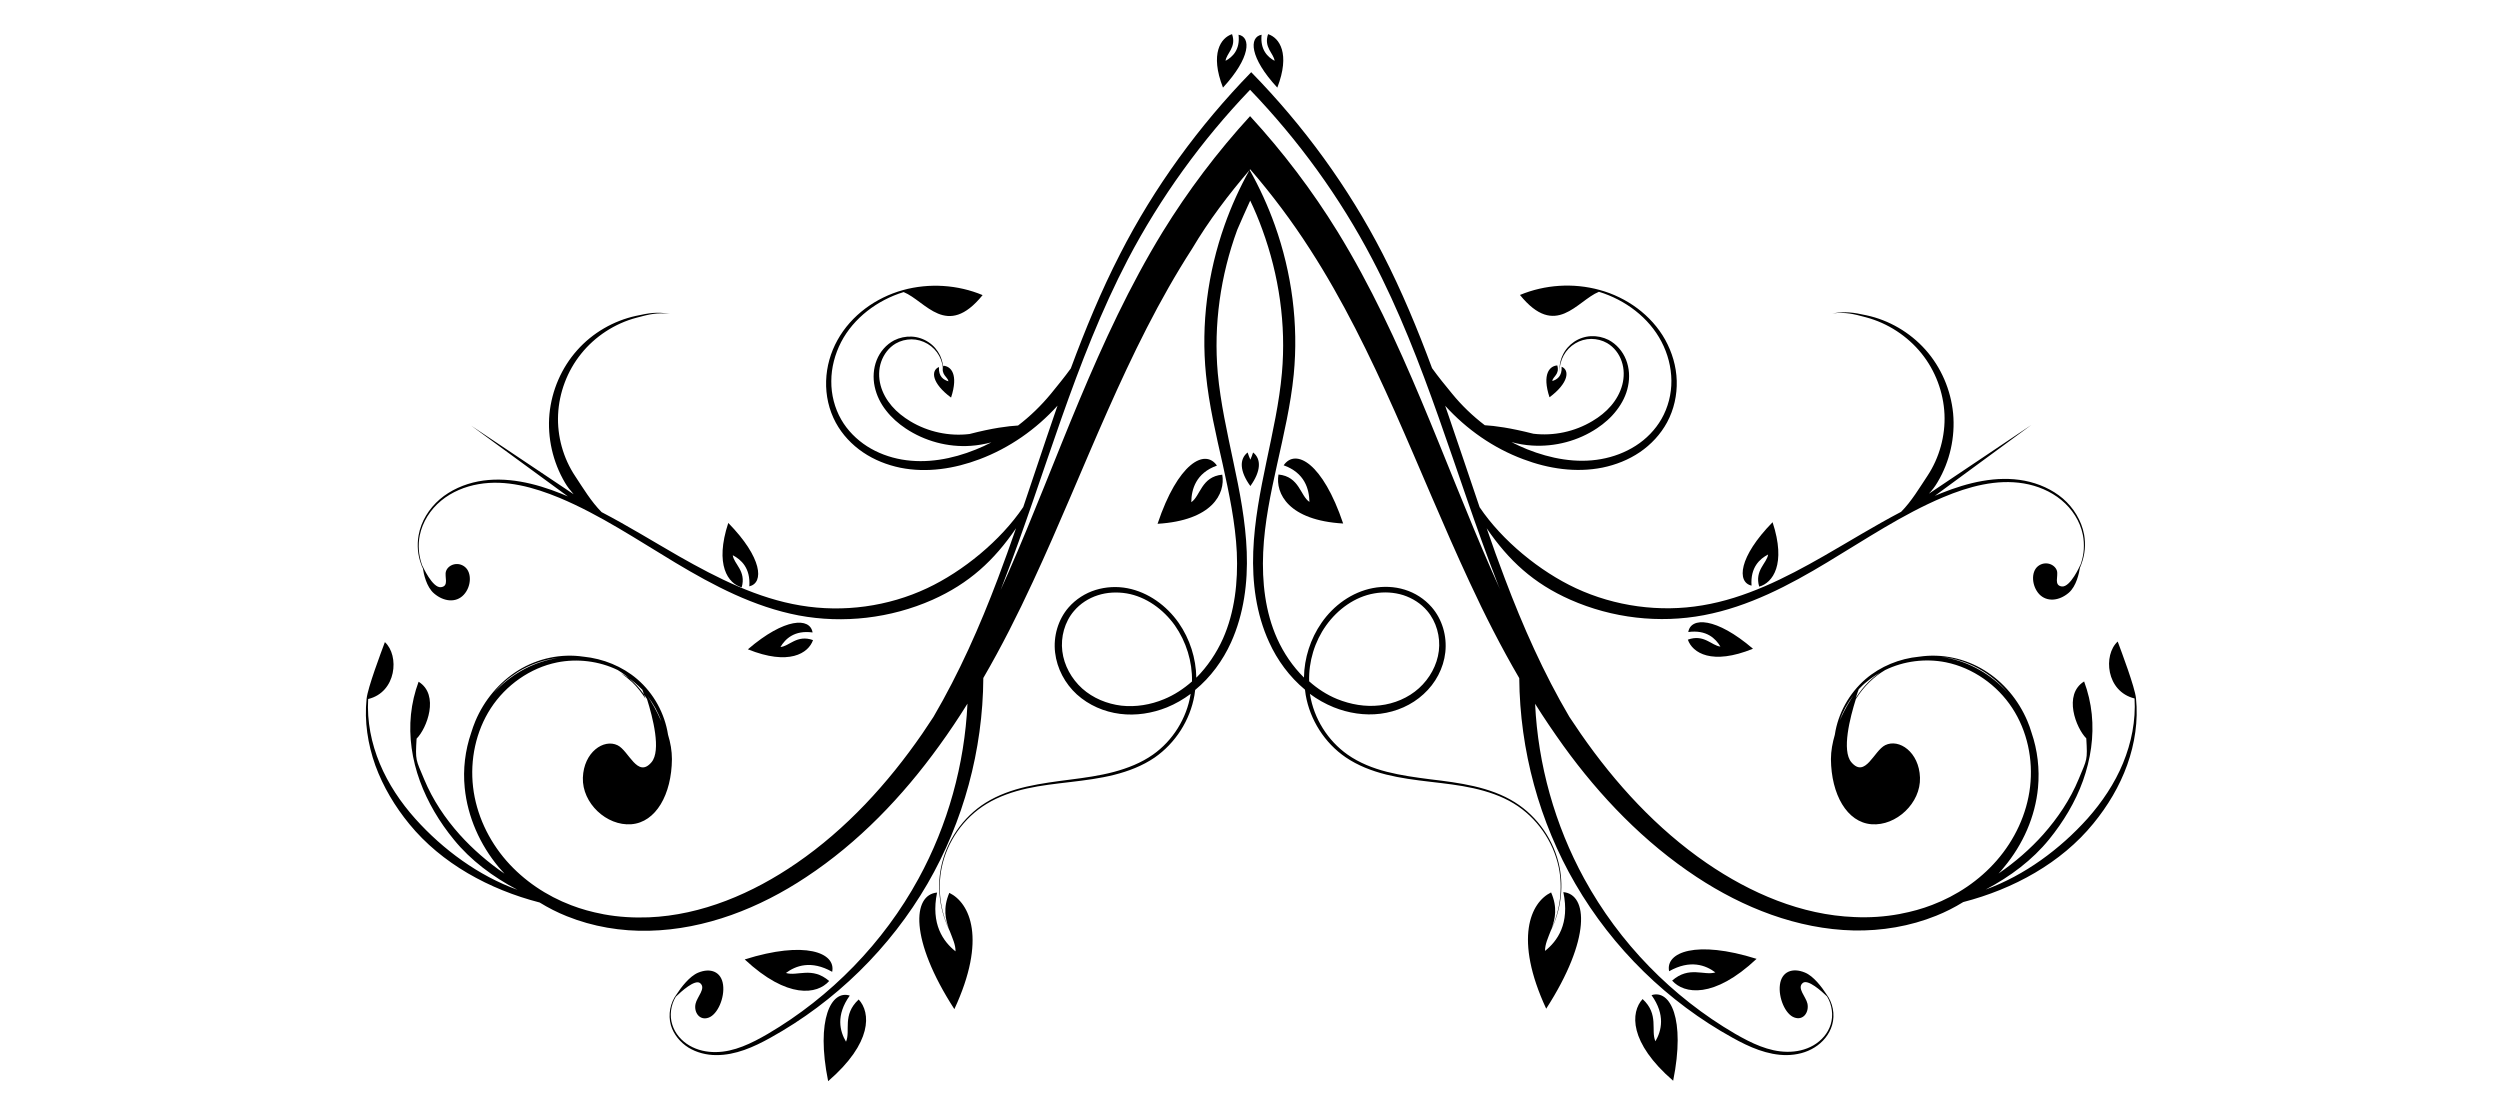 <?xml version="1.0" encoding="utf-8"?>
<!-- Generator: Adobe Illustrator 26.0.1, SVG Export Plug-In . SVG Version: 6.00 Build 0)  -->
<svg version="1.1" id="Layer_1" xmlns="http://www.w3.org/2000/svg" xmlns:xlink="http://www.w3.org/1999/xlink" x="0px" y="0px"
	 viewBox="0 0 1734.9 759.8" style="enable-background:new 0 0 1734.9 759.8;" xml:space="preserve">
<g>
	<path d="M875.5,24.1c-8.8,1.6-8.4,15.9,10.9,36.7l0,0c9.1-23.6,1.5-34.6-6.4-37.1c-3.2,9.2,4,13.4,4.5,18.5
		C879.7,39.6,874.4,34.5,875.5,24.1z"/>
	<path d="M859.5,24.1c8.8,1.6,8.4,15.9-10.8,36.7l0,0c-9.2-23.6-1.5-34.6,6.3-37.1c3.2,9.2-4,13.4-4.5,18.5
		C855.3,39.6,860.7,34.5,859.5,24.1z"/>
	<path d="M1080.7,253.6c-5.3,0.3-10.7,6-5.4,22.1c13.4-10,14.1-18.9,8.4-21.2c0.4,6.7-3.3,9-6.5,9.9
		C1077.6,261.3,1082.5,259.8,1080.7,253.6z"/>
	<path d="M654.6,253.8c5.3,0.3,10.7,5.9,5.4,22.1c-13.4-9.9-14.2-18.8-8.4-21.2c-0.4,6.7,3.3,9,6.6,9.9
		C657.7,261.6,652.8,260.1,654.6,253.8z"/>
	<polygon points="1075.3,275.7 1075.3,275.7 1075.3,275.7 	"/>
	<polygon points="660,276 660,276 660,276 	"/>
	<path d="M867.7,337.3c7.4-10.3,7.7-18.8,1.9-23.3c-0.6,1.8-1.2,3.4-1.9,5c-0.7-1.5-1.3-3.2-1.9-5C860,318.5,860.2,327,867.7,337.3z
		"/>
	<path d="M887.2,329.3c-2.2,13.2,7,31.8,44.9,34h0c-14.2-42.2-33-52.4-41.3-40.4c14.6,5.2,17.7,16.4,17.9,25.4
		C902.3,344.1,901.8,330.7,887.2,329.3z"/>
	<path d="M848.2,329.4c2.3,13.2-7,31.8-44.9,34.1h0c14.1-42.2,32.9-52.4,41.2-40.4c-14.6,5.2-17.7,16.5-17.8,25.4
		C833.1,344.2,833.6,330.8,848.2,329.4z"/>
	<path d="M1220.8,407.1c9.4-2.6,18.9-15.5,9.3-44.7l0,0c-23.7,24.2-24.9,41.7-14.6,44c-0.9-12.7,5.7-18.6,11.5-21.6
		C1226.1,391,1217.5,395.7,1220.8,407.1z"/>
	<path d="M514.7,407.6c-9.4-2.6-18.9-15.5-9.3-44.7l0,0c23.7,24.2,24.9,41.6,14.6,44c0.9-12.7-5.7-18.6-11.5-21.6
		C509.3,391.5,518,396.2,514.7,407.6z"/>
	<path d="M1171.3,443.9c3.2,9.2,16.7,17.9,45.2,6.3l0,0c-25.7-22-43.2-22.1-44.9-11.6c12.6-1.7,18.9,4.4,22.3,10.1
		C1187.8,448.1,1182.5,439.8,1171.3,443.9z"/>
	<path d="M564.2,444.2c-3.2,9.2-16.7,17.9-45.2,6.4l0,0c25.7-22.1,43.2-22.2,44.9-11.7c-12.6-1.7-18.9,4.4-22.3,10.1
		C547.8,448.5,553,440.2,564.2,444.2z"/>
	<path d="M867.6,139.2c3.1,6.5,5.9,13.2,8.4,20.1c11.6,31.7,16.6,65.9,13.6,99.5h0c-1.8,20.5-6.4,40.8-10.7,61.4l0,0
		c-4.3,20.5-8.4,41.3-9.2,62.6c-0.8,21.3,2,43.2,11,62.8c5.7,12.6,14.2,24.1,24.9,33c0.1,1.2,0.3,2.5,0.5,3.7
		c3,17.3,13.2,33.3,27.7,43.2c8.5,5.8,18.2,9.5,28.1,12c10,2.5,20.2,3.8,30.4,5c10.2,1.2,20.3,2.3,30.2,4.5l0,0
		c9.8,2.2,19.5,5.4,28,10.6c15.8,9.6,27.4,26.1,31.2,44.3c2.9,14.2,1.1,29.4-5,42.6c2.5-6.8,4.3-14.7-0.3-25.2
		c-14.2,6.9-26,32-3.4,80.7v0c31.3-48.6,28.8-79.4,11.9-80.9c4.6,22-4.2,34-12.7,40.8c-0.1-4.6,2.1-9.1,4-14.1
		c6.7-13.4,9-29.1,6.1-43.9c-3.6-18.4-15.1-35.2-31.1-45.2c-8.6-5.4-18.4-8.8-28.3-11.1c-10-2.3-20.2-3.6-30.4-4.8
		c-10.1-1.3-20.3-2.7-30.1-5.2c-9.7-2.5-19.1-6.2-27.2-11.9c-13.8-9.7-23.4-25.1-26.1-41.7c0-0.2-0.1-0.4-0.1-0.5
		c5.1,3.8,10.6,6.9,16.5,9.3c0,0,0,0,0,0c10.2,4.1,21.5,5.9,32.5,4.5c11-1.4,21.7-6,29.9-13.6c8.3-7.5,13.9-18,15.1-29.1
		c1.2-11.2-2.1-22.8-9.5-31.3c-5-5.7-11.5-9.9-18.7-12.1c-7.1-2.2-14.8-2.5-22.1-1.1l0,0c-14.6,2.8-27.3,12.1-35.6,24.1c0,0,0,0,0,0
		c-7.7,11.1-12,24.5-12.2,38c-7.8-7.7-14.1-17-18.6-27c0,0,0,0,0,0c-8.3-18.5-10.6-39.3-9.7-59.9c0.9-20.5,5.2-40.9,9.7-61.2
		c4.5-20.4,9.4-41,11.5-62.2l0,0c3.4-34.9-1.3-70.5-13.1-103.6c-4.7-13.2-10.6-26.1-17.5-38.4c-6.9,12.3-12.7,25.1-17.4,38.4
		c-11.7,33.1-16.4,68.7-12.9,103.6l0,0c2.1,21.2,7,41.8,11.6,62.2c4.5,20.4,8.8,40.7,9.8,61.2c0.9,20.5-1.4,41.4-9.6,59.9l0,0
		c-4.5,10-10.8,19.4-18.5,27.1c-0.2-13.5-4.5-26.9-12.2-38c0,0,0,0,0,0c-8.4-12-21.1-21.3-35.6-24.1c0,0,0,0,0,0
		c-7.3-1.4-14.9-1-22.1,1.2c-7.1,2.2-13.7,6.4-18.7,12.1c-7.4,8.5-10.7,20.2-9.4,31.3c1.3,11.2,6.9,21.6,15.1,29.1
		c8.3,7.5,18.9,12.1,30,13.5c11,1.4,22.3-0.4,32.5-4.5c0,0,0,0,0,0c5.9-2.4,11.4-5.6,16.5-9.4c0,0.2-0.1,0.4-0.1,0.5
		c-2.7,16.5-12.3,32-26.1,41.7c-8.1,5.7-17.5,9.4-27.2,12c-9.8,2.6-19.9,4-30.1,5.3c-10.1,1.3-20.3,2.6-30.4,4.9
		c-9.9,2.3-19.6,5.7-28.3,11.1c-16,10-27.5,26.8-31.1,45.2c-2.9,14.8-0.6,30.5,6.1,43.9c1.9,5.1,4.1,9.5,4,14.1
		c-8.5-6.8-17.3-18.8-12.8-40.8c-17,1.5-19.4,32.3,12,80.9l0,0c22.6-48.7,10.8-73.7-3.5-80.7c-4.5,10.5-2.7,18.4-0.2,25.2
		c-6.1-13.2-8-28.4-5.1-42.6c3.7-18.2,15.3-34.7,31.1-44.3c8.5-5.2,18.2-8.5,28-10.7c0,0,0,0,0,0c9.9-2.2,20.1-3.3,30.2-4.5
		c10.2-1.2,20.4-2.5,30.4-5c9.9-2.5,19.6-6.2,28.1-12c14.4-10,24.6-25.9,27.6-43.2c0.2-1.2,0.4-2.5,0.5-3.7
		c10.7-8.8,19.2-20.4,24.9-33c8.9-19.7,11.7-41.5,10.9-62.8c-0.8-21.3-4.9-42.1-9.3-62.6l0,0c-4.3-20.5-8.9-40.9-10.8-61.4l0,0
		c-3-33.6,1.9-67.9,13.5-99.5C861.7,152.5,864.5,145.8,867.6,139.2z M1276.7,500c2.2-6.3,5.4-12.1,9.5-17.4
		C1283.4,486.8,1279.8,492.9,1276.7,500z M449.4,483.1c4,5.2,7.3,11.1,9.5,17.4C455.8,493.4,452.2,487.3,449.4,483.1z M1297,473
		c-3.5,3.4-6.6,7.3-9.2,11.4c0.8-2.6,1.6-4.7,2.1-6.1c1.8-1.9,3.7-3.8,5.8-5.4c2.8-2.3,5.8-4.4,9-6.1
		C1301.9,468.6,1299.3,470.7,1297,473z M431,467.2c3.2,1.8,6.2,3.8,9,6.1c2,1.7,4,3.5,5.8,5.4c0.5,1.4,1.2,3.5,2.1,6.1
		c-2.6-4.1-5.7-8-9.2-11.4C436.2,471.2,433.7,469.1,431,467.2z M1350.5,456.4c-1.1-0.2-2.1-0.3-3.2-0.5c10.2,1,20.2,4.5,28.9,9.9
		c6.3,3.9,12,8.9,16.8,14.6C1381.8,468.1,1366.8,459.3,1350.5,456.4z M342.5,481c4.8-5.7,10.5-10.6,16.8-14.6
		c8.7-5.4,18.7-8.9,28.9-9.9c-1.1,0.1-2.1,0.3-3.2,0.5C368.7,459.9,353.7,468.7,342.5,481z M920.3,434L920.3,434
		c8-11.2,20-19.9,33.4-22.2l0,0c6.7-1.2,13.7-0.8,20.1,1.2c0,0,0,0,0,0c6.4,2.1,12.3,5.8,16.6,10.9c6.4,7.5,9.3,18,8.1,27.8
		c-1.2,9.9-6.4,19.2-13.8,25.9c-7.4,6.7-17.2,10.8-27.1,11.9c-10,1.2-20.3-0.6-29.7-4.4c-7.1-2.9-13.7-7.2-19.4-12.3
		C908.1,459.1,912.3,445.2,920.3,434z M827.2,472.9c-5.8,5.1-12.3,9.4-19.4,12.3c-9.3,3.9-19.7,5.6-29.6,4.5
		c-10-1.2-19.7-5.2-27.2-11.9c-7.4-6.7-12.6-16-13.8-25.9c-1.2-9.8,1.6-20.3,8.1-27.9c4.3-5.1,10.2-8.9,16.5-10.9c0,0,0,0,0,0
		c6.4-2.1,13.4-2.4,20.1-1.3v0c13.4,2.3,25.4,11,33.4,22.2l0,0C823.2,445.3,827.5,459.2,827.2,472.9z M867.5,62.3
		c33.6,35,62.3,74.5,84.8,117.5c18.5,35.2,32.9,72.6,46.2,110.2c13.4,37.8,25.7,76,40.3,113.6c0.7,1.8,1.4,3.7,2.2,5.5
		c-1.9-4.1-3.7-8.2-5.5-12.3v0c-17.2-39.1-32.5-79.3-49.3-119.2c-16.7-39.8-35-79.4-57.9-116.7c-17.6-28.6-38-55.5-60.8-80.3
		c-22.7,24.8-43.1,51.8-60.7,80.4c-22.9,37.4-41.1,77-57.8,116.8c-16.7,39.9-31.9,80.1-49.1,119.3l0,0c-1.8,4.1-3.6,8.2-5.5,12.3
		c0.7-1.8,1.4-3.7,2.1-5.5c14.5-37.5,26.8-75.8,40.1-113.6c13.3-37.7,27.7-75,46.1-110.3C805.3,136.9,834,97.3,867.5,62.3z
		 M867.6,117.5c15.1,17.5,29,36,41.5,55.5c22.8,35.3,41.4,73.5,58.8,112.5c17.4,39.1,33.6,79.1,51.9,118.4
		c10.5,22.7,21.9,45.1,34.5,66.7c0.4,50,13.9,99.7,38.9,142.7c26,44.8,64.2,82.1,109.2,106.9c11.5,6.4,24.2,12.1,37.6,12
		c6.7-0.1,13.5-1.7,19.2-5.3c5.7-3.5,10.3-9,12.2-15.5c0,0,0,0,0,0c2.2-7.4,0.5-15.7-4.1-21.7c-3-4.6-8.8-12.4-14.8-14.8
		c-8.7-3.6-16.1-0.6-17.3,8.4c-1.2,9,3.7,20.6,10,22.8c6.3,2.3,10.3-3.7,9.1-9.6c-1-4.8-7.6-10.9-3.2-14.4c3.5-2.8,13,5.7,16.8,9.4
		c3.5,5.8,4.5,13.1,2.5,19.5c-1.9,6.1-6.4,11.2-11.9,14.4c-5.5,3.2-12,4.6-18.3,4.5c-12.8-0.1-24.8-6-36.1-12.5
		c-43.9-25.6-80.5-63.3-104.7-107.6c-20.4-37.3-32.1-79.2-34.1-121.4c6.2,9.9,12.8,19.6,19.6,29.1c25.4,35.2,56.1,67.1,92.5,91.1
		c32.3,21.3,69.9,36.2,108.9,37.1c19.5,0.4,39.2-2.9,57.3-10.2c6.5-2.6,12.8-5.8,18.8-9.5c34.8-9,68-27.1,90.3-54.5
		c10-12.2,18.2-25.9,23.5-40.7c5.3-14.8,7.7-30.7,6.1-46.2c-0.8-7.8-10-32.1-12.7-39.4c-10.2,9.3-8.1,34.7,11.7,39.5
		c0.9,15.4-2.2,30.8-8,44.9c-5.8,14.1-14.5,27-24.6,38.4c-19.1,21.3-43.8,39.5-70.7,49.3c17.1-9,32.4-20.5,44-34.8
		c9.9-12.2,18.2-25.9,23.5-40.7c5.3-14.8,7.7-30.7,6.1-46.2c-0.8-7.8-2.6-15.4-5.3-22.7c-14.7,9.1-5.6,32.4,1.5,39.5
		c0.9,15.4,0.6,14.1-5.3,28.3c-5.8,14.1-14.5,27-24.6,38.4c-8.9,10-19.5,19.2-31,27.1c1.4-1.5,2.7-2.9,3.9-4.5
		c13-15.6,21.6-34.9,23.5-55.1c1.2-12.9-0.3-26-4.5-38.2c-0.8-2.8-1.8-5.5-2.9-8.1l0,0c-6.1-14.4-16.6-27.1-29.9-35.2
		c-13.3-8.2-29.5-11.7-45-9.4c0,0-0.1,0-0.1,0c-13.7,1.3-26.9,6.7-37.3,15.6c-11.4,9.9-19.1,23.8-21.3,38.6
		c-1.6,5.5-2.7,11.2-2.7,16.9c0.2,24.5,11.1,43.9,28.2,45.2c17.1,1.3,34.2-14.7,33.6-32.4s-14.5-27.2-24.1-22.5
		c-7.9,3.9-13.8,23.2-23.5,11.9c-6.9-8.1-0.9-31.2,3.1-43.9c2.7-4.3,5.9-8.3,9.6-11.9c3.2-3.1,6.8-5.9,10.7-8.2
		c12.9-6.3,28-8.2,42.1-5.4c18.8,3.8,35.7,15.8,46.1,31.7c10.5,16,14.6,35.8,12.4,54.7c-2.2,18.9-10.7,36.9-23.2,51.2
		c-12,13.8-27.7,24.3-44.8,30.8v0c-7,2.7-14.3,4.7-21.7,6.1c-0.3,0-0.6,0.1-0.9,0.2l0,0l0,0c-10.3,1.9-20.8,2.6-31.3,2.1
		c-36.7-1.4-72-16.5-102.6-37.5c-34.5-23.7-63.3-55.1-87.3-89.7c-2.7-3.9-5.3-7.8-7.9-11.7c-17.9-30.4-32.3-62.9-44.8-96
		c-4.4-11.5-8.6-23.2-12.6-34.9c15.2,22.3,32.5,38.3,58.1,49.6c29,12.8,61.7,16.6,92.7,10.7c31-5.9,59.1-20.7,85.6-36.7
		c26.5-15.9,52.1-33.2,80.3-45.1c17.8-7.5,37.2-12.8,56.1-9.6c9.4,1.6,18.6,5.4,26,11.5c7.4,6.1,13,14.6,14.9,24.1
		c1.3,6.6,0.9,13.5-1.3,19.9c-0.2,0.5-0.4,1-0.6,1.6c0-0.1,0-0.2,0-0.2l0,0c0,0-6.7,15.2-12.6,14.6c-5.9-0.7-2.3-7.3-3.5-11
		c-1.5-4.5-8.1-7-13.1-3.1c-5,4-4.4,13.7,0.8,19.4c5.3,5.6,13.8,4.8,20.5-0.9c5.4-4.6,7.2-13.8,7.8-17.4c0.4-0.9,0.8-1.8,1.1-2.8
		c2.4-6.4,3-13.5,1.8-20.2c-1.8-9.7-7.3-18.6-14.7-25c-7.5-6.4-16.9-10.5-26.6-12.4c-19.4-3.7-39.5,1.3-57.7,8.6
		c-1.5,0.6-3,1.2-4.6,1.9l67-49.2l-71.1,47.7c2.3-2.4,4.3-5.1,6-8c8.6-14.4,12.3-31.3,10.8-47.7c-1.6-16.4-8.4-32.1-19.2-44.2
		c-10.8-12.1-25.4-20.6-41-23.9c-9.1-2-14.3-2.8-23.5-1.3c9.2-1,14.3,0.3,23.2,2.7c15.1,4,28.8,13,38.5,25c9.7,12,15.3,27.1,16,42.2
		c0.7,15.1-3.6,30.4-11.8,42.8c-5.4,8.1-11.1,17.8-18.3,25c-18.3,9.6-35.9,20.5-53.7,30.7c-26.7,15.3-54.5,29.3-84.2,34.2
		c-29.6,5-60.7,0.7-87.8-11.9c-24.9-11.6-51.1-32.9-66.8-56.2c-7.3-21.4-14.4-42.9-21.8-64.3h0c-0.7-2-1.4-4-2.1-6.1
		c14.9,16.4,33.5,29.4,54.2,37.1c17.4,6.6,36.6,9.5,55,5.8c9.2-1.9,18.1-5.4,25.9-10.7c7.8-5.3,14.4-12.4,18.9-20.7
		c4.8-8.9,7-19,6.7-28.9c-0.3-10-3.2-19.7-8-28.4c-9.6-17.2-26.8-29.5-45.6-34.6c-18.2-5-37.9-3.7-55.2,3.5
		c24.9,30.7,39.4,4.1,54.8-2.2c18.3,5.6,34.7,17.9,43.4,34.6c4.4,8.4,6.8,17.7,6.9,27c0.1,9.3-2.3,18.7-6.9,26.7
		c-4.3,7.5-10.6,13.9-17.8,18.5c-7.3,4.7-15.6,7.8-24.1,9.3c-17.1,3.1-35-0.3-51.3-6.8c-3.7-1.5-7.4-3.2-10.9-5
		c4.7,1.3,9.5,2.1,14.4,2.4c15.9,1,32-3.3,45-12c5.1-3.4,9.8-7.5,13.6-12.5c3.8-4.9,6.7-10.6,7.9-16.7c1.3-6.1,0.9-12.6-1.4-18.4
		c-2.3-5.8-6.6-10.8-12.1-13.7c-3.8-1.9-8-2.8-12.2-2.6c-4.2,0.2-8.3,1.6-11.7,3.9c-3.4,2.3-6.2,5.5-7.9,9.2
		c-1.8,3.7-2.5,7.8-2.1,11.8c-0.2-4,0.8-8,2.7-11.5c1.9-3.5,4.7-6.4,8.1-8.4c3.3-2,7.2-3.1,11.1-3.1c3.8,0,7.7,1,11,2.9
		c4.8,2.8,8.4,7.5,10.1,12.7c1.8,5.2,1.8,11,0.4,16.3c-1.4,5.3-4.2,10.3-7.8,14.5c-3.6,4.2-8,7.7-12.9,10.6
		c-12.3,7.4-27,10.5-41,8.8c-16.1-4.1-26.8-5.5-33.7-5.9c-8.4-6.4-16.1-13.8-22.7-21.9c-4.8-5.8-9.5-11.6-13.9-17.7
		c-10-27-21.1-53.7-34.3-79.4c-23.8-46.3-54.8-88.8-91.2-126c-36.3,37.3-67.3,79.8-91,126.2c-13.2,25.7-24.2,52.4-34.2,79.4
		c-4.4,6.1-9.2,11.9-13.9,17.7c-6.7,8.1-14.3,15.5-22.7,21.9c-6.9,0.4-17.5,1.7-33.7,5.9c-14,1.7-28.7-1.4-41-8.8
		c-4.8-2.9-9.3-6.4-12.9-10.6c-3.6-4.2-6.4-9.1-7.8-14.4c-1.4-5.3-1.4-11.1,0.4-16.3c1.8-5.2,5.3-9.9,10.1-12.7
		c3.3-1.9,7.1-2.9,11-2.9c3.8,0,7.7,1.1,11.1,3.1c3.4,2,6.2,4.9,8.1,8.4c1.9,3.5,2.8,7.5,2.7,11.5c0.4-4-0.4-8.1-2.1-11.8
		c-1.8-3.7-4.5-6.9-8-9.2c-3.4-2.3-7.5-3.7-11.7-3.9c-4.2-0.2-8.4,0.7-12.2,2.6c-5.5,2.9-9.8,7.9-12.1,13.7
		c-2.3,5.8-2.7,12.3-1.4,18.4c1.3,6.1,4.1,11.8,8,16.7c3.8,4.9,8.5,9,13.6,12.4c13.1,8.7,29.1,13.1,45,12c4.8-0.3,9.7-1.2,14.4-2.4
		c-3.6,1.9-7.2,3.5-10.9,5c-16.3,6.6-34.2,9.9-51.3,6.9c-8.6-1.5-16.9-4.6-24.1-9.2c-7.3-4.7-13.6-11-17.9-18.5
		c-4.6-8-7-17.4-6.9-26.7c0-9.3,2.5-18.7,6.8-27.1c8.7-16.7,25.1-29.1,43.4-34.7c15.4,6.3,29.9,32.8,54.8,2.1
		c-17.2-7.2-37-8.5-55.2-3.5c-18.8,5.2-35.9,17.4-45.5,34.7c-4.8,8.6-7.6,18.4-7.9,28.4c-0.3,10,1.9,20,6.7,28.9
		c4.5,8.3,11.1,15.3,18.9,20.6c7.8,5.3,16.7,8.8,25.9,10.7c18.4,3.7,37.6,0.7,55-5.9c20.7-7.8,39.3-20.8,54.1-37.2
		c-0.7,2-1.4,4-2.1,6.1h0c-7.4,21.4-14.4,42.9-21.7,64.3c-15.7,23.3-41.8,44.6-66.7,56.3c-27,12.7-58.1,17-87.8,12
		c-29.7-4.9-57.6-18.9-84.3-34.1c-17.8-10.2-35.4-21.1-53.8-30.7c-7.2-7.2-13-16.9-18.3-24.9c-8.3-12.4-12.6-27.7-11.9-42.8
		c0.7-15.1,6.3-30.2,16-42.2c9.6-12,23.3-21,38.4-25c8.9-2.4,14-3.7,23.2-2.7c-9.1-1.5-14.3-0.6-23.5,1.4
		c-15.6,3.4-30.2,11.8-40.9,23.9c-10.8,12.1-17.6,27.8-19.2,44.2c-1.5,16.4,2.3,33.3,10.8,47.7c1.7,2.9,3.8,5.5,6,8l-71.1-47.6
		l67.1,49.1c-1.5-0.6-3-1.3-4.6-1.9c-18.2-7.3-38.3-12.2-57.7-8.5c-9.7,1.9-19.1,6-26.6,12.4c-7.5,6.5-13,15.3-14.7,25
		c-1.2,6.8-0.6,13.8,1.8,20.2c0.3,0.9,0.7,1.9,1.2,2.8c0.5,3.6,2.4,12.9,7.8,17.4c6.8,5.8,15.3,6.5,20.5,0.9
		c5.3-5.6,5.8-15.4,0.8-19.4c-5-4-11.7-1.4-13.1,3.1c-1.2,3.7,2.4,10.3-3.5,11c-5.9,0.7-12.7-14.6-12.7-14.6l0,0c0,0,0,0.1,0,0.2
		c-0.2-0.5-0.4-1-0.6-1.6c-2.2-6.4-2.7-13.3-1.4-19.9c1.9-9.4,7.4-18,14.8-24.1c7.4-6.1,16.6-9.9,26-11.5
		c18.9-3.3,38.3,2.1,56.2,9.5c28.2,11.8,53.9,29.1,80.4,45c26.5,15.9,54.6,30.7,85.6,36.6c31,5.8,63.7,2,92.7-10.8
		c25.6-11.4,42.9-27.4,58.1-49.7c-4.1,11.7-8.2,23.3-12.6,34.9c-12.5,33.1-26.9,65.6-44.7,96c-2.6,3.9-5.2,7.8-7.8,11.7
		c-23.9,34.6-52.7,66.1-87.2,89.8c-30.5,21-65.9,36.1-102.5,37.6c-10.5,0.4-21-0.2-31.3-2.1l0,0l0,0c-0.3,0-0.6-0.1-0.9-0.2
		c-7.4-1.4-14.7-3.4-21.7-6.1c0,0,0,0,0,0c-17.1-6.5-32.8-17-44.9-30.8c-12.5-14.3-21-32.3-23.2-51.2c-2.2-18.9,1.9-38.7,12.3-54.7
		c10.4-16,27.3-28,46-31.8c14-2.8,29.1-1,42.1,5.3c3.8,2.3,7.4,5.1,10.7,8.2c3.7,3.5,6.9,7.5,9.6,11.9c4,12.7,10,35.8,3.1,43.9
		c-9.7,11.4-15.7-8-23.5-11.8c-9.6-4.7-23.5,4.8-24.1,22.5c-0.6,17.7,16.5,33.6,33.6,32.3c17.1-1.3,28-20.7,28.2-45.2
		c0-5.7-1-11.4-2.7-16.9c-2.3-14.8-9.9-28.7-21.4-38.6c-10.4-8.9-23.6-14.2-37.3-15.6c0,0-0.1,0-0.1,0c-15.4-2.3-31.6,1.2-45,9.4
		c-13.3,8.2-23.8,20.8-29.9,35.3h0c-1.1,2.7-2.1,5.4-2.9,8.1c-4.2,12.2-5.8,25.3-4.5,38.2c2,20.2,10.6,39.5,23.6,55.1
		c1.3,1.5,2.6,3,4,4.5c-11.5-7.9-22-17-31-27c-10.2-11.4-18.8-24.2-24.7-38.4c-5.9-14.1-6.2-12.9-5.3-28.3c7.1-7,16.1-30.4,1.4-39.5
		c-2.7,7.3-4.5,14.9-5.3,22.7c-1.6,15.5,0.8,31.4,6.2,46.2c5.4,14.8,13.6,28.5,23.6,40.7c11.6,14.3,27,25.8,44.1,34.8
		c-26.9-9.7-51.7-27.9-70.8-49.2c-10.2-11.4-18.8-24.2-24.7-38.3c-5.9-14.1-9-29.5-8.1-44.9c19.7-4.7,21.8-30.2,11.6-39.5
		c-2.7,7.3-11.9,31.6-12.7,39.4c-1.6,15.5,0.8,31.4,6.1,46.2c5.4,14.8,13.6,28.5,23.6,40.7c22.3,27.3,55.5,45.4,90.4,54.4
		c6,3.7,12.3,6.9,18.8,9.5c18.1,7.3,37.8,10.6,57.3,10.1c39-0.9,76.6-15.8,108.8-37.2c36.4-24,67-56,92.4-91.2
		c6.9-9.5,13.4-19.2,19.6-29.2c-2,42.2-13.6,84.2-34,121.5c-24.2,44.3-60.8,82-104.6,107.7c-11.2,6.5-23.3,12.5-36,12.6
		c-6.4,0.1-12.8-1.3-18.3-4.5c-5.5-3.2-10-8.3-11.9-14.4c-2.1-6.4-1.1-13.7,2.4-19.5c3.8-3.7,13.2-12.2,16.8-9.5
		c4.5,3.5-2.1,9.6-3.1,14.4c-1.3,5.9,2.8,11.9,9.1,9.6c6.3-2.3,11.2-13.9,10-22.8c-1.2-9-8.6-12-17.3-8.4
		c-6,2.5-11.8,10.2-14.8,14.8c-4.6,6-6.2,14.3-4.1,21.7l0,0c1.9,6.4,6.5,11.9,12.2,15.5c5.7,3.5,12.5,5.2,19.2,5.2
		c13.4,0.1,26.1-5.6,37.6-12c45-24.9,83.2-62.3,109.1-107c24.9-43,38.4-92.7,38.7-142.7c12.6-21.7,23.9-44.1,34.4-66.8
		c18.3-39.3,34.4-79.3,51.8-118.5c17.3-39,35.9-77.3,58.7-112.6C838.6,153.5,852.5,135,867.6,117.5z"/>
	<path d="M1160.4,680.5c8.2,9.3,28.9,12.8,58.6-15.1c-41.9-13.2-63.4-4.6-60.7,8.6c14.7-8.3,25.4-4.2,32.1,0.8
		C1182.6,677.3,1172.2,670.1,1160.4,680.5z"/>
	<path d="M575.4,680.8c-8.2,9.3-28.8,12.8-58.6-15c41.9-13.2,63.4-4.7,60.7,8.6c-14.7-8.3-25.4-4.2-32.1,0.8
		C553.2,677.7,563.6,670.5,575.4,680.8z"/>
	<polygon points="1219,665.4 1219,665.4 1219,665.4 	"/>
	<polygon points="516.8,665.8 516.8,665.8 516.8,665.8 	"/>
	<path d="M1146.1,690.6c9.8,13.7,6.9,24.8,2.7,32c-3.4-7.6,2.7-18.6-8.9-29.3c-8.4,9.1-9.6,30.1,21.2,56.7v0
		C1169.8,706.9,1159,686.4,1146.1,690.6z"/>
	<path d="M589.7,690.9c-9.8,13.7-6.9,24.8-2.6,32c3.3-7.6-2.8-18.6,8.8-29.3c8.4,9.1,9.7,30-21.2,56.7l0,0
		C566,707.3,576.9,686.8,589.7,690.9z"/>
</g>
</svg>
